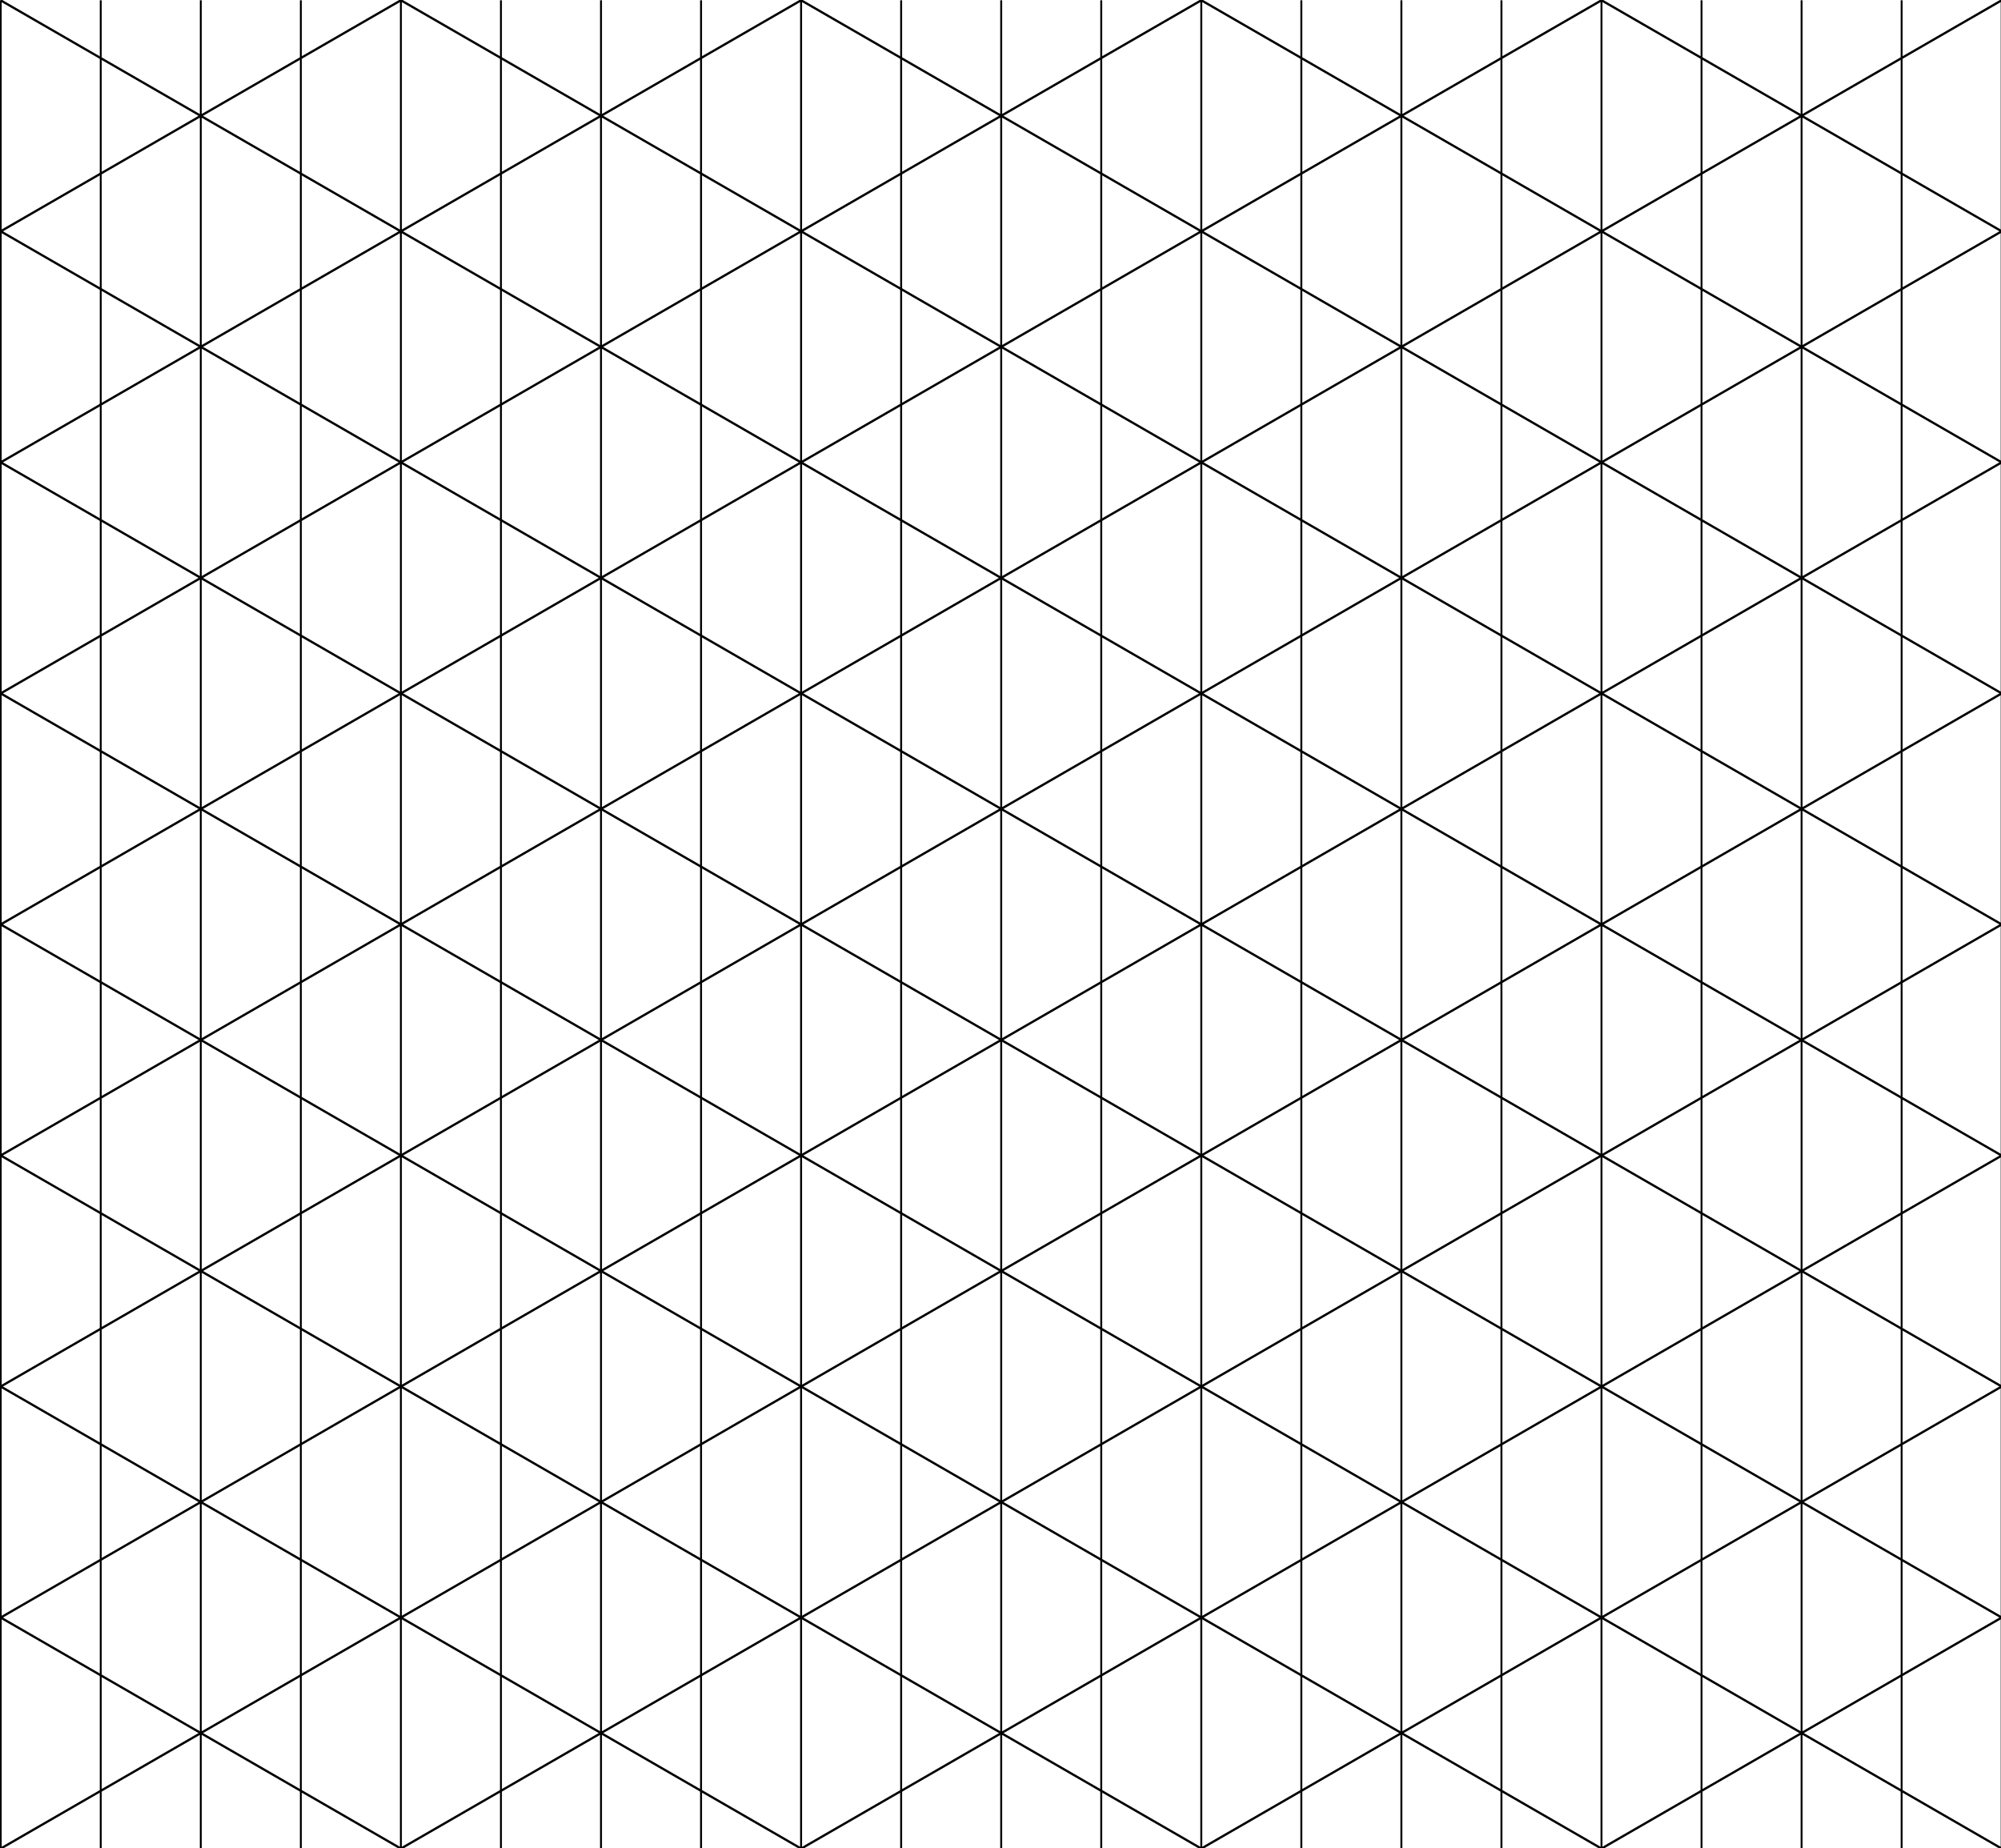 <?xml version="1.0" encoding="UTF-8" standalone="no"?>
<!-- Created with Inkscape (http://www.inkscape.org/) -->

<svg
   xmlns:dc="http://purl.org/dc/elements/1.1/"
   xmlns:cc="http://creativecommons.org/ns#"
   xmlns:rdf="http://www.w3.org/1999/02/22-rdf-syntax-ns#"
   xmlns:svg="http://www.w3.org/2000/svg"
   xmlns="http://www.w3.org/2000/svg"
   xmlns:sodipodi="http://sodipodi.sourceforge.net/DTD/sodipodi-0.dtd"
   xmlns:inkscape="http://www.inkscape.org/namespaces/inkscape"
   width="500"
   height="461.87"
   viewBox="0 0 66.146 61.102"
   version="1.1"
   id="svg8"
   inkscape:version="0.92.2 5c3e80d, 2017-08-06"
   sodipodi:docname="isogrid.svg">
  <defs
     id="defs2" />
  <sodipodi:namedview
     id="base"
     pagecolor="#ffffff"
     bordercolor="#666666"
     borderopacity="1.0"
     inkscape:pageopacity="0.0"
     inkscape:pageshadow="2"
     inkscape:zoom="5.6"
     inkscape:cx="25.273949"
     inkscape:cy="426.46839"
     inkscape:document-units="mm"
     inkscape:current-layer="layer1"
     showgrid="false"
     units="px"
     inkscape:window-width="1683"
     inkscape:window-height="916"
     inkscape:window-x="-1"
     inkscape:window-y="0"
     inkscape:window-maximized="0"
     inkscape:snap-bbox="true"
     inkscape:bbox-paths="true"
     inkscape:bbox-nodes="true"
     inkscape:snap-bbox-edge-midpoints="true"
     inkscape:snap-bbox-midpoints="true"
     inkscape:object-paths="true"
     inkscape:snap-intersection-paths="true"
     inkscape:snap-smooth-nodes="true"
     inkscape:snap-midpoints="true"
     inkscape:snap-object-midpoints="true"
     inkscape:snap-center="true" />
  <g
     inkscape:label="Layer 1"
     inkscape:groupmode="layer"
     id="layer1"
     transform="translate(0,-113.694)">
    <g
       id="g1110"
       transform="matrix(0.25,0,0,0.25,-0.009,105.599)"
       style="stroke:#000000;stroke-opacity:1">
      <path
         inkscape:connector-curvature="0"
         id="path815"
         d="M 26.586,32.417 V 297"
         style="opacity:1;vector-effect:none;fill:none;fill-opacity:1;fill-rule:evenodd;stroke:#000000;stroke-width:0.256;stroke-linecap:butt;stroke-linejoin:miter;stroke-miterlimit:4;stroke-dasharray:none;stroke-dashoffset:0;stroke-opacity:1" />
      <path
         inkscape:connector-curvature="0"
         id="path815-8"
         d="M 13.357,32.417 V 297"
         style="opacity:1;vector-effect:none;fill:none;fill-opacity:1;fill-rule:evenodd;stroke:#000000;stroke-width:0.256;stroke-linecap:butt;stroke-linejoin:miter;stroke-miterlimit:4;stroke-dasharray:none;stroke-dashoffset:0;stroke-opacity:1" />
      <path
         inkscape:connector-curvature="0"
         id="path815-5"
         d="M 39.816,32.417 V 297"
         style="fill:none;fill-rule:evenodd;stroke:#000000;stroke-width:0.256;stroke-linecap:butt;stroke-linejoin:miter;stroke-miterlimit:4;stroke-dasharray:none;stroke-opacity:1" />
      <path
         inkscape:connector-curvature="0"
         id="path815-1"
         d="M 53.045,32.417 V 297"
         style="fill:none;fill-rule:evenodd;stroke:#000000;stroke-width:0.256;stroke-linecap:butt;stroke-linejoin:miter;stroke-miterlimit:4;stroke-dasharray:none;stroke-opacity:1" />
      <path
         inkscape:connector-curvature="0"
         id="path815-6"
         d="M 66.274,32.417 V 297"
         style="fill:none;fill-rule:evenodd;stroke:#000000;stroke-width:0.256;stroke-linecap:butt;stroke-linejoin:miter;stroke-miterlimit:4;stroke-dasharray:none;stroke-opacity:1" />
      <path
         inkscape:connector-curvature="0"
         id="path815-3"
         d="M 79.503,32.417 V 297"
         style="fill:none;fill-rule:evenodd;stroke:#000000;stroke-width:0.256;stroke-linecap:butt;stroke-linejoin:miter;stroke-miterlimit:4;stroke-dasharray:none;stroke-opacity:1" />
      <path
         inkscape:connector-curvature="0"
         id="path815-8-9"
         d="M 0.128,32.417 V 297"
         style="opacity:1;vector-effect:none;fill:none;fill-opacity:1;fill-rule:evenodd;stroke:#000000;stroke-width:0.256;stroke-linecap:butt;stroke-linejoin:miter;stroke-miterlimit:4;stroke-dasharray:none;stroke-dashoffset:0;stroke-opacity:1" />
      <path
         inkscape:connector-curvature="0"
         id="path815-9"
         d="M 119.191,32.417 V 297"
         style="opacity:1;vector-effect:none;fill:none;fill-opacity:1;fill-rule:evenodd;stroke:#000000;stroke-width:0.256;stroke-linecap:butt;stroke-linejoin:miter;stroke-miterlimit:4;stroke-dasharray:none;stroke-dashoffset:0;stroke-opacity:1" />
      <path
         inkscape:connector-curvature="0"
         id="path815-8-2"
         d="M 105.961,32.417 V 297"
         style="opacity:1;vector-effect:none;fill:none;fill-opacity:1;fill-rule:evenodd;stroke:#000000;stroke-width:0.256;stroke-linecap:butt;stroke-linejoin:miter;stroke-miterlimit:4;stroke-dasharray:none;stroke-dashoffset:0;stroke-opacity:1" />
      <path
         inkscape:connector-curvature="0"
         id="path815-5-9"
         d="M 132.42,32.417 V 297"
         style="fill:none;fill-rule:evenodd;stroke:#000000;stroke-width:0.256;stroke-linecap:butt;stroke-linejoin:miter;stroke-miterlimit:4;stroke-dasharray:none;stroke-opacity:1" />
      <path
         inkscape:connector-curvature="0"
         id="path815-1-1"
         d="M 145.649,32.417 V 297"
         style="fill:none;fill-rule:evenodd;stroke:#000000;stroke-width:0.256;stroke-linecap:butt;stroke-linejoin:miter;stroke-miterlimit:4;stroke-dasharray:none;stroke-opacity:1" />
      <path
         inkscape:connector-curvature="0"
         id="path815-6-0"
         d="M 158.878,32.417 V 297"
         style="fill:none;fill-rule:evenodd;stroke:#000000;stroke-width:0.256;stroke-linecap:butt;stroke-linejoin:miter;stroke-miterlimit:4;stroke-dasharray:none;stroke-opacity:1" />
      <path
         inkscape:connector-curvature="0"
         id="path815-3-9"
         d="M 172.107,32.417 V 297"
         style="fill:none;fill-rule:evenodd;stroke:#000000;stroke-width:0.256;stroke-linecap:butt;stroke-linejoin:miter;stroke-miterlimit:4;stroke-dasharray:none;stroke-opacity:1" />
      <path
         inkscape:connector-curvature="0"
         id="path815-8-9-3"
         d="M 92.732,32.417 V 297"
         style="opacity:1;vector-effect:none;fill:none;fill-opacity:1;fill-rule:evenodd;stroke:#000000;stroke-width:0.256;stroke-linecap:butt;stroke-linejoin:miter;stroke-miterlimit:4;stroke-dasharray:none;stroke-dashoffset:0;stroke-opacity:1" />
      <path
         inkscape:connector-curvature="0"
         id="path815-93"
         d="M 211.795,32.417 V 297"
         style="opacity:1;vector-effect:none;fill:none;fill-opacity:1;fill-rule:evenodd;stroke:#000000;stroke-width:0.256;stroke-linecap:butt;stroke-linejoin:miter;stroke-miterlimit:4;stroke-dasharray:none;stroke-dashoffset:0;stroke-opacity:1" />
      <path
         inkscape:connector-curvature="0"
         id="path815-8-0"
         d="M 198.566,32.417 V 297"
         style="opacity:1;vector-effect:none;fill:none;fill-opacity:1;fill-rule:evenodd;stroke:#000000;stroke-width:0.256;stroke-linecap:butt;stroke-linejoin:miter;stroke-miterlimit:4;stroke-dasharray:none;stroke-dashoffset:0;stroke-opacity:1" />
      <path
         inkscape:connector-curvature="0"
         id="path815-5-5"
         d="M 225.024,32.417 V 297"
         style="fill:none;fill-rule:evenodd;stroke:#000000;stroke-width:0.256;stroke-linecap:butt;stroke-linejoin:miter;stroke-miterlimit:4;stroke-dasharray:none;stroke-opacity:1" />
      <path
         inkscape:connector-curvature="0"
         id="path815-1-2"
         d="M 238.253,32.417 V 297"
         style="fill:none;fill-rule:evenodd;stroke:#000000;stroke-width:0.256;stroke-linecap:butt;stroke-linejoin:miter;stroke-miterlimit:4;stroke-dasharray:none;stroke-opacity:1" />
      <path
         inkscape:connector-curvature="0"
         id="path815-6-3"
         d="M 251.482,32.417 V 297"
         style="fill:none;fill-rule:evenodd;stroke:#000000;stroke-width:0.256;stroke-linecap:butt;stroke-linejoin:miter;stroke-miterlimit:4;stroke-dasharray:none;stroke-opacity:1" />
      <path
         inkscape:connector-curvature="0"
         id="path815-3-8"
         d="M 264.711,32.417 V 297"
         style="fill:none;fill-rule:evenodd;stroke:#000000;stroke-width:0.256;stroke-linecap:butt;stroke-linejoin:miter;stroke-miterlimit:4;stroke-dasharray:none;stroke-opacity:1" />
      <path
         inkscape:connector-curvature="0"
         id="path815-8-9-7"
         d="M 185.336,32.417 V 297"
         style="opacity:1;vector-effect:none;fill:none;fill-opacity:1;fill-rule:evenodd;stroke:#000000;stroke-width:0.256;stroke-linecap:butt;stroke-linejoin:miter;stroke-miterlimit:4;stroke-dasharray:none;stroke-dashoffset:0;stroke-opacity:1" />
      <path
         inkscape:connector-curvature="0"
         id="path815-8-9-36"
         d="M 269.318,187.847 0.139,32.436"
         style="opacity:1;vector-effect:none;fill:none;fill-opacity:1;fill-rule:evenodd;stroke:#000000;stroke-width:0.301;stroke-linecap:butt;stroke-linejoin:miter;stroke-miterlimit:4;stroke-dasharray:none;stroke-dashoffset:0;stroke-opacity:1" />
      <path
         inkscape:connector-curvature="0"
         id="path815-8-9-36-8"
         d="M 322.224,187.827 53.045,32.417"
         style="opacity:1;vector-effect:none;fill:none;fill-opacity:1;fill-rule:evenodd;stroke:#000000;stroke-width:0.301;stroke-linecap:butt;stroke-linejoin:miter;stroke-miterlimit:4;stroke-dasharray:none;stroke-dashoffset:0;stroke-opacity:1" />
      <path
         inkscape:connector-curvature="0"
         id="path815-8-9-36-9"
         d="M 375.14,187.827 105.961,32.417"
         style="opacity:1;vector-effect:none;fill:none;fill-opacity:1;fill-rule:evenodd;stroke:#000000;stroke-width:0.301;stroke-linecap:butt;stroke-linejoin:miter;stroke-miterlimit:4;stroke-dasharray:none;stroke-dashoffset:0;stroke-opacity:1" />
      <path
         inkscape:connector-curvature="0"
         id="path815-8-9-36-88"
         d="M 428.057,187.827 158.878,32.417"
         style="opacity:1;vector-effect:none;fill:none;fill-opacity:1;fill-rule:evenodd;stroke:#000000;stroke-width:0.301;stroke-linecap:butt;stroke-linejoin:miter;stroke-miterlimit:4;stroke-dasharray:none;stroke-dashoffset:0;stroke-opacity:1" />
      <path
         inkscape:connector-curvature="0"
         id="path815-8-9-36-5"
         d="M 480.974,187.827 211.795,32.417"
         style="opacity:1;vector-effect:none;fill:none;fill-opacity:1;fill-rule:evenodd;stroke:#000000;stroke-width:0.301;stroke-linecap:butt;stroke-linejoin:miter;stroke-miterlimit:4;stroke-dasharray:none;stroke-dashoffset:0;stroke-opacity:1" />
      <path
         inkscape:connector-curvature="0"
         id="path815-8-9-36-93"
         d="M -4.467,187.827 264.711,32.417"
         style="opacity:1;vector-effect:none;fill:none;fill-opacity:1;fill-rule:evenodd;stroke:#000000;stroke-width:0.301;stroke-linecap:butt;stroke-linejoin:miter;stroke-miterlimit:4;stroke-dasharray:none;stroke-dashoffset:0;stroke-opacity:1" />
      <path
         inkscape:connector-curvature="0"
         id="path815-8-9-36-93-9"
         d="M -57.384,187.827 211.795,32.417"
         style="opacity:1;vector-effect:none;fill:none;fill-opacity:1;fill-rule:evenodd;stroke:#000000;stroke-width:0.301;stroke-linecap:butt;stroke-linejoin:miter;stroke-miterlimit:4;stroke-dasharray:none;stroke-dashoffset:0;stroke-opacity:1" />
      <path
         inkscape:connector-curvature="0"
         id="path815-8-9-36-93-93"
         d="M -110.301,187.827 158.878,32.417"
         style="opacity:1;vector-effect:none;fill:none;fill-opacity:1;fill-rule:evenodd;stroke:#000000;stroke-width:0.301;stroke-linecap:butt;stroke-linejoin:miter;stroke-miterlimit:4;stroke-dasharray:none;stroke-dashoffset:0;stroke-opacity:1" />
      <path
         inkscape:connector-curvature="0"
         id="path815-8-9-36-93-5"
         d="M -163.217,187.827 105.961,32.417"
         style="opacity:1;vector-effect:none;fill:none;fill-opacity:1;fill-rule:evenodd;stroke:#000000;stroke-width:0.301;stroke-linecap:butt;stroke-linejoin:miter;stroke-miterlimit:4;stroke-dasharray:none;stroke-dashoffset:0;stroke-opacity:1" />
      <path
         inkscape:connector-curvature="0"
         id="path815-8-9-36-93-95"
         d="M -216.134,187.827 53.045,32.417"
         style="opacity:1;vector-effect:none;fill:none;fill-opacity:1;fill-rule:evenodd;stroke:#000000;stroke-width:0.301;stroke-linecap:butt;stroke-linejoin:miter;stroke-miterlimit:4;stroke-dasharray:none;stroke-dashoffset:0;stroke-opacity:1" />
      <path
         inkscape:connector-curvature="0"
         id="path815-8-9-36-93-3"
         d="M -4.467,218.379 264.711,62.968"
         style="opacity:1;vector-effect:none;fill:none;fill-opacity:1;fill-rule:evenodd;stroke:#000000;stroke-width:0.301;stroke-linecap:butt;stroke-linejoin:miter;stroke-miterlimit:4;stroke-dasharray:none;stroke-dashoffset:0;stroke-opacity:1" />
      <path
         inkscape:connector-curvature="0"
         id="path815-8-9-36-93-6"
         d="M -4.467,248.93 264.711,93.52"
         style="opacity:1;vector-effect:none;fill:none;fill-opacity:1;fill-rule:evenodd;stroke:#000000;stroke-width:0.301;stroke-linecap:butt;stroke-linejoin:miter;stroke-miterlimit:4;stroke-dasharray:none;stroke-dashoffset:0;stroke-opacity:1" />
      <path
         inkscape:connector-curvature="0"
         id="path815-8-9-36-93-8"
         d="M -4.467,279.482 264.711,124.071"
         style="opacity:1;vector-effect:none;fill:none;fill-opacity:1;fill-rule:evenodd;stroke:#000000;stroke-width:0.301;stroke-linecap:butt;stroke-linejoin:miter;stroke-miterlimit:4;stroke-dasharray:none;stroke-dashoffset:0;stroke-opacity:1" />
      <path
         inkscape:connector-curvature="0"
         id="path815-8-9-36-93-57"
         d="M -4.467,310.033 264.711,154.622"
         style="opacity:1;vector-effect:none;fill:none;fill-opacity:1;fill-rule:evenodd;stroke:#000000;stroke-width:0.301;stroke-linecap:butt;stroke-linejoin:miter;stroke-miterlimit:4;stroke-dasharray:none;stroke-dashoffset:0;stroke-opacity:1" />
      <path
         inkscape:connector-curvature="0"
         id="path815-8-9-36-93-1"
         d="M -4.467,340.597 264.711,185.187"
         style="opacity:1;vector-effect:none;fill:none;fill-opacity:1;fill-rule:evenodd;stroke:#000000;stroke-width:0.301;stroke-linecap:butt;stroke-linejoin:miter;stroke-miterlimit:4;stroke-dasharray:none;stroke-dashoffset:0;stroke-opacity:1" />
      <path
         inkscape:connector-curvature="0"
         id="path815-8-9-36-0"
         d="M 269.307,218.379 0.128,62.968"
         style="opacity:1;vector-effect:none;fill:none;fill-opacity:1;fill-rule:evenodd;stroke:#000000;stroke-width:0.301;stroke-linecap:butt;stroke-linejoin:miter;stroke-miterlimit:4;stroke-dasharray:none;stroke-dashoffset:0;stroke-opacity:1" />
      <path
         inkscape:connector-curvature="0"
         id="path815-8-9-36-6"
         d="M 269.307,248.93 0.128,93.52"
         style="opacity:1;vector-effect:none;fill:none;fill-opacity:1;fill-rule:evenodd;stroke:#000000;stroke-width:0.301;stroke-linecap:butt;stroke-linejoin:miter;stroke-miterlimit:4;stroke-dasharray:none;stroke-dashoffset:0;stroke-opacity:1" />
      <path
         inkscape:connector-curvature="0"
         id="path815-8-9-36-03"
         d="M 269.307,279.482 0.128,124.071"
         style="opacity:1;vector-effect:none;fill:none;fill-opacity:1;fill-rule:evenodd;stroke:#000000;stroke-width:0.301;stroke-linecap:butt;stroke-linejoin:miter;stroke-miterlimit:4;stroke-dasharray:none;stroke-dashoffset:0;stroke-opacity:1" />
      <path
         inkscape:connector-curvature="0"
         id="path815-8-9-36-3"
         d="M 269.307,310.033 0.128,154.622"
         style="opacity:1;vector-effect:none;fill:none;fill-opacity:1;fill-rule:evenodd;stroke:#000000;stroke-width:0.301;stroke-linecap:butt;stroke-linejoin:miter;stroke-miterlimit:4;stroke-dasharray:none;stroke-dashoffset:0;stroke-opacity:1" />
      <path
         inkscape:connector-curvature="0"
         id="path815-8-9-36-50"
         d="M 269.307,340.584 0.128,185.174"
         style="opacity:1;vector-effect:none;fill:none;fill-opacity:1;fill-rule:evenodd;stroke:#000000;stroke-width:0.301;stroke-linecap:butt;stroke-linejoin:miter;stroke-miterlimit:4;stroke-dasharray:none;stroke-dashoffset:0;stroke-opacity:1" />
      <path
         inkscape:connector-curvature="0"
         id="path815-8-9-36-2"
         d="M 269.307,371.136 0.128,215.725"
         style="opacity:1;vector-effect:none;fill:none;fill-opacity:1;fill-rule:evenodd;stroke:#000000;stroke-width:0.301;stroke-linecap:butt;stroke-linejoin:miter;stroke-miterlimit:4;stroke-dasharray:none;stroke-dashoffset:0;stroke-opacity:1" />
      <path
         inkscape:connector-curvature="0"
         id="path815-8-9-36-32"
         d="M 269.307,401.687 0.128,246.277"
         style="opacity:1;vector-effect:none;fill:none;fill-opacity:1;fill-rule:evenodd;stroke:#000000;stroke-width:0.301;stroke-linecap:butt;stroke-linejoin:miter;stroke-miterlimit:4;stroke-dasharray:none;stroke-dashoffset:0;stroke-opacity:1" />
      <path
         inkscape:connector-curvature="0"
         id="path815-8-9-36-7"
         d="M 269.307,432.239 0.128,276.828"
         style="opacity:1;vector-effect:none;fill:none;fill-opacity:1;fill-rule:evenodd;stroke:#000000;stroke-width:0.301;stroke-linecap:butt;stroke-linejoin:miter;stroke-miterlimit:4;stroke-dasharray:none;stroke-dashoffset:0;stroke-opacity:1" />
      <path
         inkscape:connector-curvature="0"
         id="path815-8-9-36-93-1-1"
         d="M -4.467,371.136 264.711,215.725"
         style="opacity:1;vector-effect:none;fill:none;fill-opacity:1;fill-rule:evenodd;stroke:#000000;stroke-width:0.301;stroke-linecap:butt;stroke-linejoin:miter;stroke-miterlimit:4;stroke-dasharray:none;stroke-dashoffset:0;stroke-opacity:1" />
      <path
         inkscape:connector-curvature="0"
         id="path815-8-9-36-93-1-0"
         d="M -4.467,401.687 264.711,246.277"
         style="opacity:1;vector-effect:none;fill:none;fill-opacity:1;fill-rule:evenodd;stroke:#000000;stroke-width:0.301;stroke-linecap:butt;stroke-linejoin:miter;stroke-miterlimit:4;stroke-dasharray:none;stroke-dashoffset:0;stroke-opacity:1" />
      <path
         inkscape:connector-curvature="0"
         id="path815-8-9-36-93-1-09"
         d="M -4.467,432.239 264.711,276.828"
         style="opacity:1;vector-effect:none;fill:none;fill-opacity:1;fill-rule:evenodd;stroke:#000000;stroke-width:0.301;stroke-linecap:butt;stroke-linejoin:miter;stroke-miterlimit:4;stroke-dasharray:none;stroke-dashoffset:0;stroke-opacity:1" />
    </g>
  </g>
</svg>

